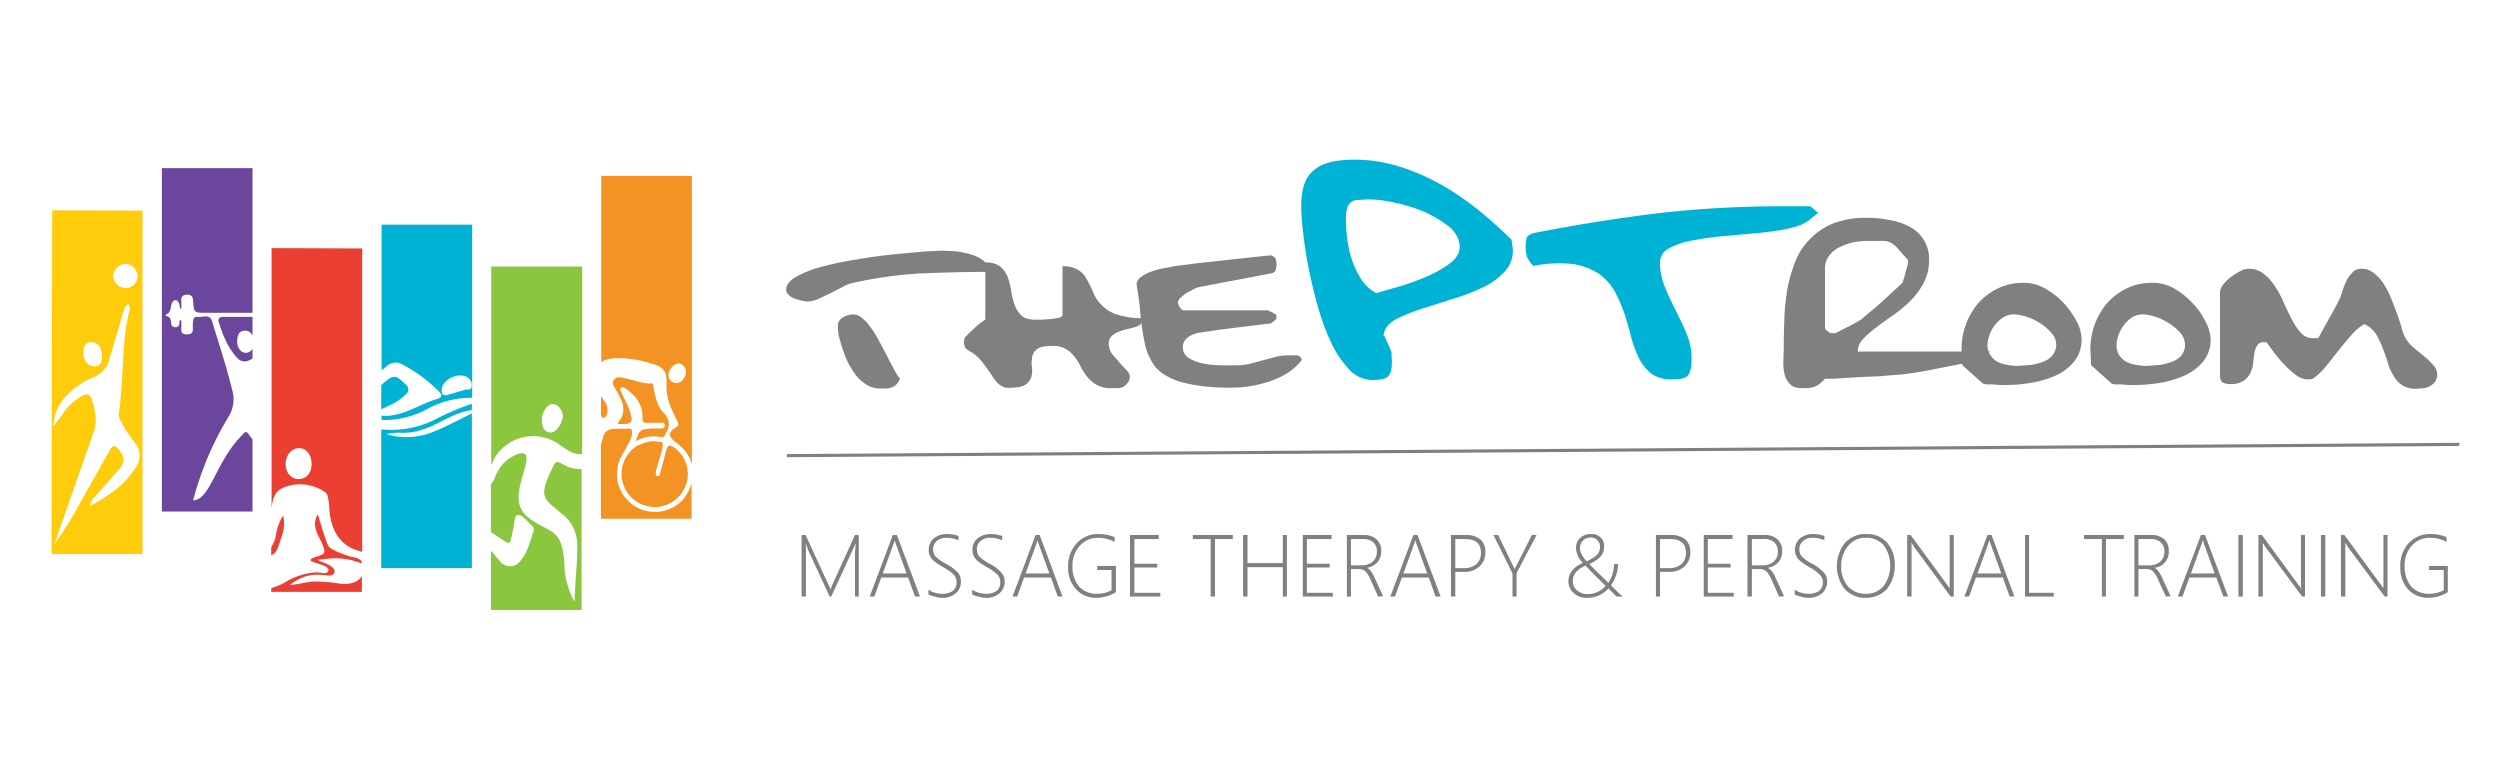 <svg id="icon_text" data-name="icon + text" xmlns="http://www.w3.org/2000/svg" viewBox="0 0 800 250"><title>Artboard 15</title><path d="M51.8,53.8V163.7h29V140.6l-1.5-2c-.6-.7-1-.2-1.5.3C69,147.5,67.4,160,61.8,160.1a101.3,101.3,0,0,1,11.3-26.7,10.5,10.5,0,0,0,1.2-8.6c-1.8-7.4-4.2-14.6-6.4-21.9-.7-2.6-3-1.3-4.6-1.5s-1.5,1.2-1.6,2.3v1.2c.1,1.3-.2,2.1-1.8,2.1s-2-.6-1.9-2a22.6,22.6,0,0,0,0-2.6c-.9.2-.5.8-.6,1.3a1.2,1.2,0,0,1-1.3,1,1.2,1.2,0,0,1-1.3-1.1c-.1-1-.1-2-1.3-2.4s-.2-.4-.3-.6c1.8-.7,1.2-2.7,2-3.9s1.7-.7,2.2.6a3.5,3.5,0,0,0,.6,1.8,28,28,0,0,0,0-2.9c0-1.4.6-1.9,1.9-1.9s1.8.6,1.9,1.9c.2,3.9.3,3.9,4.2,3.9H80.8V53.8Z" fill="#6a469c"/><path d="M78.4,101.4H71.5c-1.1,0-1.9.4-1.5,1.7,1.3,4,2.8,8,5.7,11.2,1.4,1.7,3.1,1.7,4.8.6l.3-.2v-3.1a2.5,2.5,0,0,1-2.2,1.3c-1.5,0-2.8-1.7-2.7-3.8s.6-3.2,2.6-3.3a2.4,2.4,0,0,1,2.3,1.7v-6.1Z" fill="#6a469c"/><path d="M40.3,92.2A3.8,3.8,0,0,0,44,88.3a4.1,4.1,0,0,0-3.9-3.9,4.3,4.3,0,0,0-3.9,3.8A4.2,4.2,0,0,0,40.3,92.2Z" fill="none"/><path d="M29.9,117.2c2.2.2,2.8-1.7,2.7-3.5s-.9-4.1-3.4-4.2-2.4,1.7-2.5,3.6S27.6,117.1,29.9,117.2Z" fill="none"/><path d="M39.6,136.5a6.4,6.4,0,0,1-1.4-5.5c.5-3,.5-6.1.8-9.1.5-7.2.5-14.5,2.2-21.6.2-.9.9-2-.3-3a5.9,5.9,0,0,0-1.6,3l-4.2,14.3a8.7,8.7,0,0,1-5.6,6.3,21.4,21.4,0,0,0-5.4,3.2c-4,3-6.9,6.9-7,12.4l3.5-4.8a17.8,17.8,0,0,1,5.8-5.1c1.3-.6,2.4-.7,2.9,1,1.1,3.4,2,6.9.7,10.6-3.7,10.4-7.3,20.9-11,31.3L17.5,174a115.1,115.1,0,0,0,8.2-13.2L35,144.3c1-1.9,1.9-1.8,3.2-.2s1.8,3.7.2,5.7l-7.9,9c-.7.8-1.6,1.3-1.6,3.1,6.5-3.7,12.5-7.2,16-13.8a3.8,3.8,0,0,0-.3-4.3C42.9,141.4,41.4,138.8,39.6,136.5Z" fill="none"/><path d="M16.7,67.3l-.2,110H45.6V67.4ZM40.1,84.4A4.1,4.1,0,0,1,44,88.3a3.8,3.8,0,0,1-3.7,3.9,4.2,4.2,0,0,1-4.1-4A4.3,4.3,0,0,1,40.1,84.4ZM29.2,109.5c2.5.1,3.3,2,3.4,4.2s-.5,3.7-2.7,3.5-3.1-2.1-3.2-4.1S27.1,109.4,29.2,109.5Zm14.7,39.3c-3.8,6.4-8.5,9.4-15,13.1,0-1.8.9-2.3,1.6-3.1l7.9-9c1.6-2,1.3-3.7-.2-5.7s-2.2-1.7-3.2.2l-9.3,16.5A115.1,115.1,0,0,1,17.5,174l1.5-4.5c3.7-10.4,7.3-20.9,11-31.3,1.3-3.7.4-7.2-.7-10.6-.5-1.7-1.6-1.6-2.9-1a17.8,17.8,0,0,0-5.8,5.1l-3.5,4.8c.1-5.5,3-9.4,7-12.4a21.4,21.4,0,0,1,5.4-3.2,8.7,8.7,0,0,0,5.6-6.3l4.2-14.3a5.9,5.9,0,0,1,1.6-3c1.2,1,.5,2.1.3,3-1.7,7.1-1.7,14.4-2.2,21.6-.3,3-.3,6.1-.8,9.1s.4,3.5,1.4,5.5a46.5,46.5,0,0,0,3.8,5.5A6.5,6.5,0,0,1,43.9,148.8Z" fill="#ffcc0c"/><path d="M129.9,126.1a1.8,1.8,0,0,0,.1-2.9c-3.3-3.1-3.7-3.6-7.3-.6l-.7.6V131l3.1-1.5A16.1,16.1,0,0,0,129.9,126.1Z" fill="#00b2d3"/><path d="M122,137.4v44.4h29V132.3c-4.4,2.1-8.6,4.5-13.2,6.2s-10.1,1.8-14.1.4a18.1,18.1,0,0,1,5.1-.4c4.3.1,8.2-1.5,11.9-3.4s6.3-3.2,9.8-3.8h.5v-2.1a84.6,84.6,0,0,0-11.5,4.9A31.3,31.3,0,0,1,122,137.4Z" fill="#00b2d3"/><path d="M122.1,71.9v46.6l2-1.6a4.1,4.1,0,0,1,4.6-.3,47.1,47.1,0,0,1,11.7,8.6c1.1,1.1,1.3,1.9-.6,2.5-4.8,1.4-9.1,4.4-14.2,5.2a13.6,13.6,0,0,1-3.5.1v1.4a29.1,29.1,0,0,0,14.6-3.5,29,29,0,0,1,14.4-3.6V71.9Zm28.8,51.9c-.1,1.1-1.2.8-2,.9l-5.4,1.6c-1.6.5-2.4-.1-2.1-1.9.4-3.3,5.8-5.5,8.4-3.5A2.8,2.8,0,0,1,150.9,123.8Z" fill="#00b2d3"/><path d="M157.2,85.3v63.6a19.1,19.1,0,0,1,1.6-3.2,14.4,14.4,0,0,1,20.1-3.5c3.3,2.3,4.8,3.3,7.4,3.1v-60Zm18.9,53.1c-2.4-.3-2.7-2.3-2.7-4.3s1.7-4.9,3.5-4.8,3,1.9,3.2,3.6S178.1,138.7,176.1,138.4Z" fill="#8bc63f"/><path d="M180.7,148.9c-3-1.7-2.7-1.6-4.3,1.6-4.4,9.3-1.9,9.2,3.6,14.1a12.2,12.2,0,0,1,4.7,9.4c.2,5.9-.8,12.5-.8,18.6a25.1,25.1,0,0,1-3.3-12c-.6-10.5-3.7-10.1-8.9-13.2s-6.9-6-5-13.1c.6-2.2,1.3-4.4,1.7-6.6s-.4-3.3-3-2.3a12.1,12.1,0,0,0-6.7,6.6c-.5,1-.7,2.1-1.6,2.8v15.5l3.1,2c3,2.1,3,2.1,3.7-1.6l.3-1.4c.6-1.6.1-4.5,1.6-4.5s3.2,2.3,4.7,3.7a1.3,1.3,0,0,1,.3,1.3c-1.2,3.4-1.9,7-4.4,9.8a3.9,3.9,0,0,1-5.2,1l-.5-.2-3.6-4.2v19h29V150.1A11,11,0,0,1,180.7,148.9Z" fill="#8bc63f"/><path d="M86.9,79.4v83.2c.4-3,.9-5.6,4.4-6.8a14.1,14.1,0,0,1,12.6,1.6c1.1.7,1.1,2.1,1.3,3.3s.2,2.9.4,4.3c1,5.7,3.7,9.9,9.7,11.4l.6.2V79.5Zm8.7,73.9c-2.4,0-4.2-2-4.2-4.8s1.9-5.1,4.3-5.1,4,2.2,4,5.1S98,153.3,95.6,153.3Z" fill="#ea3f32"/><path d="M109,186.8a49.1,49.1,0,0,0-8.6-.7c-2.3.1-5.4,1-7.7,1.1,3.5-2.6,6.3-3.6,10.6-3.2,1,.1,3.3.5,3.7-.7s-.9-2-1.7-2.5a23.6,23.6,0,0,0-2.8-1.2c-.1,0-.7-.3-.7-.5l3.9-.4a24.2,24.2,0,0,1,6.6.5l2,.6,1.5.5a1.4,1.4,0,0,0-.6-1.2,4.9,4.9,0,0,0-2.1-.8c-1.6-.2-7.1-2.3-7.9-3.4s-2.7-7.8-3.3-9.6l-.3-.7a7.2,7.2,0,0,0-.8,3.5,9.5,9.5,0,0,0,.9,3c.5,1.2,1.2,2.2,1.6,3.4s.9,2.3-.1,2.9-4,1.1-3.8,1.9,6,1.5,5.7,3.2-2.9.4-4.4.7a21.1,21.1,0,0,0-8.9,2.8,20.1,20.1,0,0,1-5,2.2v1.2h29v-5.2C114.8,186.4,111.7,187.1,109,186.8Zm-2-8.1h0Zm-.9,0h0Z" fill="#ea3f32"/><path d="M89.1,174.7c1.1-3.1,2.4-6.1,1.5-9.7a15.6,15.6,0,0,0-2.3,6.3,9.6,9.6,0,0,1-1.5,3.7v2.7C88,177.2,88.6,176.2,89.1,174.7Z" fill="#ea3f32"/><path d="M215.4,143c-1.1-.7-1.8-.5-2.2,1.1s-1.1,4.2-1.7,6.4-.4,1.9-1.4,1.7,1.2-5.7,1.8-8.5c.2-1.2.3-1.9,0-2.2l-2.4-.3a10.4,10.4,0,0,0-4.9,1.2h-.3a10.6,10.6,0,1,0,15.8,9.3A10.4,10.4,0,0,0,215.4,143Z" fill="#f29323"/><path d="M211.9,139.9c.5,0,.8-.3,1-.9v-.2l.4-.6a5.1,5.1,0,0,0,.7-2.8,3.3,3.3,0,0,0-.6-1.9,7.2,7.2,0,0,0-1.1-1.5c-2.1-2.1-2.6-5.2-3.2-8-.1-.7,0-1.5-1-1.3s-4.1-.6-6.1-1.2l-.9-.2h0l-1.7-.4-1.2-.2a2,2,0,0,0-1.7.8c-.8,1-.2,2,.4,2.9s1.4,2.5,2,3.8,1,4.1-.4,6-.5,1.4.7,1.5,3.2-.1,2.9-1.9l-.3-1.3a10.9,10.9,0,0,0-.5-1.7c-.7-1.7-1.6-3.3-2.3-4.9s-.8-1.3-.2-1.8,1,0,1.5.4h.2l1.9,1.6a10.1,10.1,0,0,1,3.2,7.7c0,1.2.3,1.6,1.6,1.5h5a.7.7,0,0,1,.5.9c0,.9-.7.9-1.3.9h-2.8l-1.9.2c-1.9.2-2.2.8-3.3,3.9a12.6,12.6,0,0,1,6.1-1.6Z" fill="#f29323"/><path d="M192.4,56.3v59.5l.8-.4a11.1,11.1,0,0,1,4.4-.8,35.2,35.2,0,0,1,10.7,1.7c3.9,1,5.1,2.4,5,6.4a17.3,17.3,0,0,0,.5,5.1,24.1,24.1,0,0,0,1.6,4.2l1.5,3.1h0c.2.5.4,1.1-.4,1.5l-.4.3a5,5,0,0,0-1.5,1.3c-.6,1,0,2.1,1.6,3.3l.9.7,1.4,1.3h0l.6.6.3.4.3.4.5.9h.1l.4.9h.1l.3,1.1c.1,0,.1.1.1.2a6.4,6.4,0,0,1,.2.7V56.3Zm26.7,64.3c-.8,1.7-2.4,2.4-3.8,1.7s-1.8-2.4-.9-4,2.6-2.5,3.8-1.7A3,3,0,0,1,219.1,120.6Z" fill="#f29323"/><path d="M192.9,133.7h.3c.6,0,.7-.6,1-1s.4-2.9-.6-4.1l-1.3-1.8v6.1a2.1,2.1,0,0,0,.4.6Z" fill="#f29323"/><path d="M219.5,158.6a10.4,10.4,0,0,1-3.9,3.6,12.1,12.1,0,0,1-5.3,1.6h-.9a12,12,0,0,1-4.2-.8,11.5,11.5,0,0,1-4.7-3.3l-.2-.2-.3-.4-.5-.6-.2-.3-.3-.6-.2-.4-.4-.7c0-.1,0-.2-.1-.2a11.6,11.6,0,0,1-.7-6.4,4.1,4.1,0,0,1,.3-1.6,12.7,12.7,0,0,1,1.8-3.7c.8-1.8,2.3-3.8,2.5-5.6s-.2-1.9-1.6-1.8h-3.8c-2.1,0-3.5.9-3.9,3.1l-.6,1.9v23.8h29V154.5a12.2,12.2,0,0,1-1.6,3.7C219.7,158.3,219.6,158.4,219.5,158.6Z" fill="#f29323"/><path d="M254.9,88.5a35.1,35.1,0,0,1,8.3-3.2A103,103,0,0,1,274.3,83c4-.7,7.8-1.2,11.5-1.6l9.8-.9,5.6-.3,4.4.2a27.7,27.7,0,0,1,5,1,11.9,11.9,0,0,1,4.2,2.1,4.4,4.4,0,0,1,1.7,3.5c-7.4,0-14.7.2-21.9.5a132.4,132.4,0,0,0-21.5,3,11.6,11.6,0,0,0-3.6,1.4l-3.9,2-3.8,1.8a9.7,9.7,0,0,1-3.4.8l-2-.3-2.3-.7a5.7,5.7,0,0,1-1.8-1.2,2.2,2.2,0,0,1-.7-1.7C251.6,91.1,252.7,89.7,254.9,88.5Zm14.8,13.1a7,7,0,0,1,3.3-1,4.4,4.4,0,0,1,2.9,1.2,14.2,14.2,0,0,1,2.8,3.1,27.5,27.5,0,0,1,2.6,4.2l2.4,4.5c.8,1.6,1.5,3,2.3,4.4a17.8,17.8,0,0,0,2,3.2,6.9,6.9,0,0,1-1.2,1.9,6,6,0,0,1-1.5.9,5.8,5.8,0,0,1-1.9.3h-2.1a7.5,7.5,0,0,1-4-1.2,12.8,12.8,0,0,1-3.3-2.9,28.5,28.5,0,0,1-2.6-4.1,42.2,42.2,0,0,1-1.8-4.5q-.7-2.2-1.2-4.2a21.1,21.1,0,0,1-.3-3.2A3.1,3.1,0,0,1,269.7,101.6Z" fill="gray"/><path d="M308.6,108.6c0-.3,0-.5.1-.5l1.2-1.3,1.9-1.8,2-1.7,1.5-1.1V84a7.4,7.4,0,0,1,4.8,1.3,9.2,9.2,0,0,1,2.4,3.4,31.5,31.5,0,0,1,1.1,4.4,21.2,21.2,0,0,0,1.1,4.5,8.7,8.7,0,0,0,2.2,3.4c1,.9,2.5,1.3,4.6,1.3h1.8l2.9-.2,2.7-.4c.8-.3,1.1-.6,1.1-.9V85.2a8.8,8.8,0,0,1,5.2,1.3,7.4,7.4,0,0,1,2.7,3.1,35.4,35.4,0,0,1,1.9,3.9,11.5,11.5,0,0,0,2.6,4,11.8,11.8,0,0,0,4.9,3.1,25.5,25.5,0,0,0,8.8,1.2,2,2,0,0,1-.9,1.8,5.2,5.2,0,0,1-2.1,1.1l-2.7.7a12.2,12.2,0,0,0-2.7.9,6,6,0,0,0-2.1,1.4,3.4,3.4,0,0,0-.8,2.5,5.8,5.8,0,0,0,1.1,3.1l2.5,2.9,2.4,2.6a2.7,2.7,0,0,1,.7,2.4,4,4,0,0,1-1,1.7,3.1,3.1,0,0,1-1.3,1,4.1,4.1,0,0,1-1.6.3h-1.7a9.7,9.7,0,0,1-4.9-1,10.5,10.5,0,0,1-3-2.5,22,22,0,0,1-2.1-3.2,18.1,18.1,0,0,0-2-3.3,9.7,9.7,0,0,0-2.8-2.5,8,8,0,0,0-4.4-1c-2.3,0-3.9.3-4.8,1a4,4,0,0,0-1.6,2.5,11.3,11.3,0,0,0-.1,3.2,7.2,7.2,0,0,1-.2,3.3,4.4,4.4,0,0,1-1.9,2.4c-1,.7-2.8,1-5.4,1h-.8a5.8,5.8,0,0,1-3-1.9,27.7,27.7,0,0,1-2.2-3.1c-.8-1.1-1.6-2.3-2.6-3.5a12.2,12.2,0,0,0-3.8-3.2c-.9-.6-1.4-1-1.5-1.3a4.2,4.2,0,0,1-.3-1.8A2.8,2.8,0,0,1,308.6,108.6Z" fill="gray"/><path d="M364.8,88.9a12.8,12.8,0,0,1,2.6-1.6,30.4,30.4,0,0,1,3.6-1.2l3.8-.7a22.1,22.1,0,0,1,3.3-.5l2.2-.3,3-.4,4.7-.5,5.5-.6,5.5-.6,4.6-.5,3.1-.3q1.4.5,1.5,1.2a4.7,4.7,0,0,1,.3,1.7,4.8,4.8,0,0,1-.3,1.8c-.1.5-.6.9-1.5,1.1L404,88l-4.1.8-4.8.9-4.8.9-4,.8-2.7.5a6.8,6.8,0,0,0-1.7.7l-2.1,1.1a14.1,14.1,0,0,0-1.8,1.4,2.7,2.7,0,0,0-1,1.3c-.1.2,0,.5,0,.8l.4.9.6.8c.3.2.5.4.7.4h27l1,.5a3.1,3.1,0,0,1,1,.5l.7.4a3.5,3.5,0,0,0,.1.6c0,.1-.1.2-.1.4v.4l-.8.7-.9.7-2.7.3-4.1.5-4.8.6-4.8.6-4,.6-2.7.4a7.8,7.8,0,0,0-3.5,1.5,3.8,3.8,0,0,0-1.6,2.9,4.2,4.2,0,0,0,2.1,3.8,15,15,0,0,0,4.8,1.7,34.3,34.3,0,0,0,5.6.5h4.6a20.4,20.4,0,0,0,4.4-.5l4.1-1.1,4.1-1.1a19.5,19.5,0,0,1,4.3-.5h2.4a1.9,1.9,0,0,1,1.7,1.5,19.3,19.3,0,0,1-5.3,4.6,28.7,28.7,0,0,1-6.5,2.7,41.7,41.7,0,0,1-7.2,1.4,61.2,61.2,0,0,1-7.4.1,57,57,0,0,1-10.9-1.4,21.7,21.7,0,0,1-7-2.9,11.5,11.5,0,0,1-4-4.5,17.5,17.5,0,0,1-2.1-6.1,71.7,71.7,0,0,1-1.2-7.8,96.6,96.6,0,0,0-1.2-9.6v-.3a1.1,1.1,0,0,1-.1-.5A3.1,3.1,0,0,1,364.8,88.9Z" fill="gray"/><path d="M420.4,54.5c2.6-2.3,6.9-3.4,12.8-3.4a47.4,47.4,0,0,1,14.6,2.2,69.6,69.6,0,0,1,13.4,5.8,90.7,90.7,0,0,1,12,8.2c3.8,3.1,7.2,6.2,10.5,9.4,0,.3.1.8.2,1.6a6.4,6.4,0,0,1,.2,1.6,9.5,9.5,0,0,1-2.9,7.3,22.5,22.5,0,0,1-7.2,5,68.1,68.1,0,0,1-9.6,3.6l-9.7,3.1a56,56,0,0,0-7.9,3.2c-2.2,1.2-3.5,2.7-3.9,4.4s0,.5.2,1.2l.9,2,.9,2c.2.7.4,1,.4,1.2v1.4a4.1,4.1,0,0,1,.1,1.1v.8c0,2.1-.5,3.5-1.3,4.3s-2.5,1.1-4.8,1.1a10.3,10.3,0,0,1-7.5-3.3,33,33,0,0,1-5.9-8.8,76.9,76.9,0,0,1-4.3-11.8c-1.2-4.3-2.2-8.6-3-12.7s-1.3-7.9-1.7-11.4-.5-6.1-.5-7.9C416.4,60.4,417.7,56.7,420.4,54.5Zm10.7,21.8a39.3,39.3,0,0,0,1.5,6.8,30.5,30.5,0,0,0,3,6.3,13.4,13.4,0,0,0,4.8,4.4l6.9-2a77,77,0,0,0,8.8-3.1,39.8,39.8,0,0,0,7.7-4.3c2.2-1.6,3.3-3.4,3.3-5.5s-1.1-4.4-3.3-6.3a38.5,38.5,0,0,0-8-4.8,52,52,0,0,0-9.7-3,40.1,40.1,0,0,0-8.2-1l-3.7.2a3.4,3.4,0,0,0-2.1.9,3.6,3.6,0,0,0-1.1,2,13.9,13.9,0,0,0-.3,3.2A48,48,0,0,0,431.1,76.3Z" fill="#00b2d3"/><path d="M488.6,82.1a14.9,14.9,0,0,1-.4-3.3,10.1,10.1,0,0,1,.3-2.5c.1-.7.9-1.3,2.2-1.7q19.8-3.9,39.3-6.3A347.4,347.4,0,0,1,569.8,66h9.5l2.5,2.1-2.5,2c-1.4,1.3-3.5,2.2-6.4,2.9s-6.1,1.1-9.7,1.5l-11,1a93.8,93.8,0,0,0-10.4,1.4,26,26,0,0,0-7.6,2.5,5.1,5.1,0,0,0-3,4.6,19.9,19.9,0,0,0,1.6,7.9c1,2.5,2.2,5,3.4,7.4s2.5,5,3.5,7.5a19.6,19.6,0,0,1,1.6,7.9c0,2.4-.3,4.1-1,5.2s-2.4,1.5-5.2,1.5a10.8,10.8,0,0,1-6.6-1.8,14.9,14.9,0,0,1-4-4.9,37.4,37.4,0,0,1-2.5-6.7c-.6-2.4-1.3-4.9-2.1-7.4a57.8,57.8,0,0,0-3.1-7.2,18.1,18.1,0,0,0-5-5.7,21.4,21.4,0,0,0-8.4-3.2,40.7,40.7,0,0,0-12.7.6A9.6,9.6,0,0,1,488.6,82.1Z" fill="#00b2d3"/><path d="M571,101.7a73,73,0,0,1,1-9.4,47.5,47.5,0,0,1,2.5-8.6,20.9,20.9,0,0,1,4.7-7.2,21.5,21.5,0,0,1,7.4-5,29.3,29.3,0,0,1,10.9-1.8,33.5,33.5,0,0,1,7.1.7,20.9,20.9,0,0,1,6.4,2.1,11.9,11.9,0,0,1,4.5,4.1,11.4,11.4,0,0,1,1.8,6.6,15.7,15.7,0,0,1-1.7,7.3,24.8,24.8,0,0,1-4.2,5.7,40.6,40.6,0,0,1-5.5,4.6c-2,1.4-3.9,2.7-5.5,4a26.3,26.3,0,0,0-4.2,3.7,5.4,5.4,0,0,0-1.7,4h42.4l-5,2.9-1.6.5-3.5.7-4.6.9-5,1-4.7.8-3.6.5-2.9.2-4.4.4-5.1.2-5.2.3-4.4.3H584a12,12,0,0,1-1.7,1.6,7.5,7.5,0,0,1-1.7,1l-1.8.4h-2.1c-1.8,0-3.2-.4-4-1.4a6.5,6.5,0,0,1-1.7-3.3,15.8,15.8,0,0,1-.3-4.4c0-1.5.1-3,.1-4.2C570.8,108,570.9,104.9,571,101.7Zm22.8-24.3a17.3,17.3,0,0,0-4.7,1.5,9,9,0,0,0-3.6,2.7A6.7,6.7,0,0,0,584,86v19.1c0,.1.3.4.7.8l1,.7h1.7l1.9-1,2.6-1.3,2.4-1.3,1.3-.8,2.7-2.3c1.3-1,2.6-2.2,4.1-3.5l3.9-3.6,2.6-2.4a3.6,3.6,0,0,1,.3-1.1c.2-.6.3-1.2.5-1.8a8.4,8.4,0,0,1,.5-1.7,5,5,0,0,1,.3-1.2v-.4a1.1,1.1,0,0,0,.1-.5.4.4,0,0,0-.1-.3v-.3c-1.4-1.5-2.5-2.7-3.2-3.6a10.9,10.9,0,0,0-2.2-1.8,5.1,5.1,0,0,0-2.5-.6h-4.1A27.1,27.1,0,0,0,593.8,77.4Z" fill="gray"/><path d="M629,104.1a22.8,22.8,0,0,1,3.8-6.8,20.5,20.5,0,0,1,6.3-4.9,18.6,18.6,0,0,1,8.7-1.9,13.7,13.7,0,0,1,6.6,1.8,24,24,0,0,1,5.9,4.6,26.5,26.5,0,0,1,4.2,5.9,12.4,12.4,0,0,1,1.6,5.7,11.2,11.2,0,0,1-2.3,7.1,16.2,16.2,0,0,1-5.8,4.5,32.5,32.5,0,0,1-8,2.4,49.6,49.6,0,0,1-8.5.7h-1.7l-2.3-.2h-1.9l-1-.2-6.6-5.9a1.5,1.5,0,0,1-.1-.6,8.6,8.6,0,0,0-.1-1.5V113a8.6,8.6,0,0,1-.1-1.5A21.8,21.8,0,0,1,629,104.1Zm7.9,9.5a6.3,6.3,0,0,0,2.2,2.1,9.6,9.6,0,0,0,3,1,19.7,19.7,0,0,0,3.5.4l4-.3a17.6,17.6,0,0,0,4.1-1,6.9,6.9,0,0,0,3-2,5.5,5.5,0,0,0,1.3-3.6,5.6,5.6,0,0,0-1.5-3.6,16.6,16.6,0,0,0-3.4-3,18.8,18.8,0,0,0-4.5-2.2,14.6,14.6,0,0,0-4.2-.8,6.5,6.5,0,0,0-3.4,1,10.7,10.7,0,0,0-2.7,2.5,12.3,12.3,0,0,0-1.7,3.2,9.5,9.5,0,0,0-.6,3.2A5.2,5.2,0,0,0,636.9,113.6Z" fill="gray"/><path d="M670.2,104.1a25.2,25.2,0,0,1,3.8-6.8,20.5,20.5,0,0,1,6.3-4.9,18.6,18.6,0,0,1,8.7-1.9,13.8,13.8,0,0,1,6.7,1.8,23.5,23.5,0,0,1,5.8,4.6,21.3,21.3,0,0,1,4.2,5.9,12.6,12.6,0,0,1,1.7,5.7,11.2,11.2,0,0,1-2.3,7.1,16.6,16.6,0,0,1-5.9,4.5,31.7,31.7,0,0,1-7.9,2.4,50.4,50.4,0,0,1-8.5.7H681l-2.2-.2h-2l-1-.2-6.6-5.9a2.8,2.8,0,0,0-.1-.6v-1.5a10.3,10.3,0,0,1-.1-1.7c0-.6-.1-1.1-.1-1.5A24.5,24.5,0,0,1,670.2,104.1Zm7.9,9.5a6.3,6.3,0,0,0,2.2,2.1,9.6,9.6,0,0,0,3,1,20.9,20.9,0,0,0,3.5.4l4.1-.3a16.7,16.7,0,0,0,4-1,7.2,7.2,0,0,0,3.1-2,5.4,5.4,0,0,0,1.2-3.6,6.1,6.1,0,0,0-1.4-3.6,17.2,17.2,0,0,0-3.5-3,18.8,18.8,0,0,0-4.5-2.2,14,14,0,0,0-4.2-.8,6.7,6.7,0,0,0-3.4,1,10.3,10.3,0,0,0-2.6,2.5,12.3,12.3,0,0,0-1.7,3.2,9.5,9.5,0,0,0-.6,3.2A5.9,5.9,0,0,0,678.1,113.6Z" fill="gray"/><path d="M752.4,107.3c-1.4,1.5-2.7,3.2-4.1,4.9s-2.6,3.4-4,5a19.7,19.7,0,0,1-4.2,4l-.8.2h-.8a6.2,6.2,0,0,1-3.8-1.4,29.9,29.9,0,0,1-3.8-3.4q-1.8-1.9-3.3-3.9c-1-1.4-1.8-2.4-2.3-3.2h-.9a2.2,2.2,0,0,0-2.1,1.1,6.7,6.7,0,0,0-.9,2.4c-.1,1-.3,2.1-.4,3.2a8.5,8.5,0,0,1-.9,3.2,6.5,6.5,0,0,1-2.2,2.5,7.4,7.4,0,0,1-4.3,1,4.6,4.6,0,0,1-2.3-.5c-.6-.3-.9-1.1-.9-2.5V93.4a4.8,4.8,0,0,1,1-2.3,13.6,13.6,0,0,1,2.4-2.4,22,22,0,0,1,3-1.9,6.3,6.3,0,0,1,2.7-.8,7.6,7.6,0,0,1,5,1.7,15.9,15.9,0,0,1,3.6,4.1,29.6,29.6,0,0,1,2.8,5.3c.9,1.9,1.7,3.7,2.6,5.3a18.4,18.4,0,0,0,2.8,4.1,5,5,0,0,0,3.8,1.7h1.7c.3-.4.7-1.2,1.3-2.3s1.3-2.3,2-3.6,1.4-2.4,2-3.6l1.2-2.3a12.3,12.3,0,0,0,1.1-2.7,24.8,24.8,0,0,1,1.3-3.5,10,10,0,0,1,2-2.9,3.6,3.6,0,0,1,2.9-1.3,5.9,5.9,0,0,1,3.9,1.3,13.1,13.1,0,0,1,3.2,3.4,28.4,28.4,0,0,1,2.4,4.6c.7,1.7,1.3,3.4,1.9,5s1.1,3.1,1.5,4.5a12.7,12.7,0,0,0,1.3,3.4,11.1,11.1,0,0,0,2.5,3l3.4,2.8a19.4,19.4,0,0,1,2.9,2.8,4.4,4.4,0,0,1,1.3,3,3.8,3.8,0,0,1-.6,2.2,4,4,0,0,1-1.5,1.4,4.9,4.9,0,0,1-2.1.8l-2.4.2a8.2,8.2,0,0,1-4.7-1.2,8.7,8.7,0,0,1-2.8-3.2,15,15,0,0,1-1.8-4.3c-.5-1.6-1.1-3.2-1.7-4.7a28.6,28.6,0,0,0-2.1-4.3,9.7,9.7,0,0,0-3.6-3A16,16,0,0,0,752.4,107.3Z" fill="gray"/><line x1="251.8" y1="145.8" x2="787" y2="142.2" fill="gray" stroke="gray" stroke-miterlimit="10"/><path d="M273.6,190.9v-14c0-.3.1-1.3.2-2.9h-.1l-.7,1.7-7,15.2h-.5l-7-15.1-.6-1.8h-.1a21.7,21.7,0,0,1,.1,2.6v14.3h-1.4V171.2h1.3l7.3,15.9.2.4c.1.1.1.3.2.4l.3.8h.1v-.4c0-.1.2-.5.5-1.3l7.2-15.8h1.2v19.7Z" fill="gray"/><path d="M292.8,190.9l-2.2-6.1H282l-2.2,6.1h-1.5l7.4-19.7H287l7.4,19.7Zm-6-16.5-.3-.8a1.9,1.9,0,0,0-.2-.7h0a13.1,13.1,0,0,1-.5,1.5l-3.3,9.1h7.6Z" fill="gray"/><path d="M297.1,190.2v-1.5a7.7,7.7,0,0,0,4.3,1.3,5.8,5.8,0,0,0,3.5-.9,3.4,3.4,0,0,0,1.2-2.7,3.6,3.6,0,0,0-.8-2.4,15.9,15.9,0,0,0-3.5-2.5c-2-1.2-3.3-2.1-3.8-2.9a4.3,4.3,0,0,1-.8-2.7,4.6,4.6,0,0,1,1.6-3.6,6.5,6.5,0,0,1,4.3-1.4,11.3,11.3,0,0,1,3.6.6v1.4a9.5,9.5,0,0,0-3.7-.8,4.6,4.6,0,0,0-3.2,1,3.4,3.4,0,0,0-1.2,2.6,3.6,3.6,0,0,0,.8,2.4,14.1,14.1,0,0,0,3.5,2.4,16.5,16.5,0,0,1,3.7,2.8,4.7,4.7,0,0,1,.9,2.8,4.9,4.9,0,0,1-1.6,3.7,6.3,6.3,0,0,1-4.5,1.5,7.4,7.4,0,0,1-2.3-.4A5.7,5.7,0,0,1,297.1,190.2Z" fill="gray"/><path d="M311.1,190.2v-1.5a7.7,7.7,0,0,0,4.3,1.3,5.8,5.8,0,0,0,3.5-.9,3.4,3.4,0,0,0,1.2-2.7,3.6,3.6,0,0,0-.8-2.4,15.9,15.9,0,0,0-3.5-2.5c-2-1.2-3.3-2.1-3.8-2.9a4.3,4.3,0,0,1-.8-2.7,4.6,4.6,0,0,1,1.6-3.6,6.5,6.5,0,0,1,4.3-1.4,11.3,11.3,0,0,1,3.6.6v1.4a9.5,9.5,0,0,0-3.7-.8,4.6,4.6,0,0,0-3.2,1,3.4,3.4,0,0,0-1.2,2.6,3.6,3.6,0,0,0,.8,2.4,14.1,14.1,0,0,0,3.5,2.4,13.5,13.5,0,0,1,3.6,2.8,4.2,4.2,0,0,1,1,2.8,4.9,4.9,0,0,1-1.6,3.7,6.3,6.3,0,0,1-4.5,1.5,7.4,7.4,0,0,1-2.3-.4A5.7,5.7,0,0,1,311.1,190.2Z" fill="gray"/><path d="M338.5,190.9l-2.2-6.1h-8.6l-2.2,6.1H324l7.4-19.7h1.3l7.3,19.7Zm-6-16.5-.3-.8a1.9,1.9,0,0,0-.2-.7h0a13.1,13.1,0,0,1-.5,1.5l-3.3,9.1h7.6Z" fill="gray"/><path d="M357.1,189.5a12.3,12.3,0,0,1-6.3,1.8,8.4,8.4,0,0,1-6.5-2.8,10,10,0,0,1-2.5-7.2,10.7,10.7,0,0,1,2.7-7.4,9.1,9.1,0,0,1,7.1-3,12.5,12.5,0,0,1,5.1,1v1.5a11.5,11.5,0,0,0-5.3-1.3,7.6,7.6,0,0,0-5.9,2.6,9.1,9.1,0,0,0-2.3,6.4,9.7,9.7,0,0,0,2.1,6.6A7.5,7.5,0,0,0,351,190a9.9,9.9,0,0,0,4.7-1.1v-6.5h-4.6v-1.3h6Z" fill="gray"/><path d="M361.6,190.9V171.2h9.2v1.3H363v7.9h7.3v1.2H363v8.1h8.3v1.2Z" fill="gray"/><path d="M388.8,172.5v18.4h-1.4V172.5h-5.7v-1.3h12.8v1.3Z" fill="gray"/><path d="M410.5,190.9v-9.4H399.2v9.4h-1.4V171.2h1.4v9h11.3v-9h1.3v19.7Z" fill="gray"/><path d="M416.9,190.9V171.2h9.2v1.3h-7.9v7.9h7.3v1.2h-7.3v8.1h8.3v1.2Z" fill="gray"/><path d="M441,190.9l-2.6-5.8a8.3,8.3,0,0,0-1.6-2.4,3.2,3.2,0,0,0-2-.6h-2.5v8.8H431V171.2h5.4a5.8,5.8,0,0,1,4.1,1.4,4.8,4.8,0,0,1,1.5,3.7,5.4,5.4,0,0,1-1.2,3.6,5.6,5.6,0,0,1-3.4,1.8h0c.8.3,1.5,1.2,2.3,2.8l2.9,6.3Zm-8.7-18.4v8.4h3.4a5.2,5.2,0,0,0,3.6-1.2,4.1,4.1,0,0,0,1.3-3.2,3.8,3.8,0,0,0-1.2-3,4.9,4.9,0,0,0-3.4-1Z" fill="gray"/><path d="M459.4,190.9l-2.2-6.1h-8.6l-2.2,6.1h-1.5l7.4-19.7h1.3l7.4,19.7Zm-6-16.5-.3-.8a1.9,1.9,0,0,0-.2-.7h0a13.1,13.1,0,0,1-.5,1.5l-3.3,9.1h7.6Z" fill="gray"/><path d="M465.7,183v7.9h-1.4V171.2H469a7.1,7.1,0,0,1,4.7,1.4,5,5,0,0,1,1.6,4.1,5.8,5.8,0,0,1-1.8,4.5,6.8,6.8,0,0,1-5,1.8Zm0-10.5v9.3h2.8a6,6,0,0,0,4-1.3,4.9,4.9,0,0,0,1.4-3.6c0-3-1.7-4.4-5.1-4.4Z" fill="gray"/><path d="M485.3,183.4v7.5H484v-7.4l-6.1-12.3h1.5l4.6,9.5a11.3,11.3,0,0,1,.7,1.5h0a9.3,9.3,0,0,1,.7-1.5l4.8-9.5h1.5Z" fill="gray"/><path d="M517.3,190.9l-2.6-2.6a8.8,8.8,0,0,1-6.6,3,6.1,6.1,0,0,1-4.5-1.5,5,5,0,0,1-1.7-3.8c0-2.6,1.6-4.5,4.6-5.9a7.2,7.2,0,0,1-2.2-4.7,4.4,4.4,0,0,1,1.3-3.2,4.8,4.8,0,0,1,3.5-1.3,3.9,3.9,0,0,1,3.1,1.1,3.6,3.6,0,0,1,1.1,2.8,4.7,4.7,0,0,1-1.1,3.3,11.8,11.8,0,0,1-3.6,2.4c1.4,1.5,3.4,3.4,6.1,6a11.8,11.8,0,0,0,1.8-6h1.3a12.3,12.3,0,0,1-2.3,6.8c1.6,1.6,2.8,2.8,3.8,3.6Zm-3.5-3.4c-3-3-5.2-5.1-6.4-6.5-2.8,1.2-4.1,2.8-4.1,4.9a3.8,3.8,0,0,0,1.3,3,5.2,5.2,0,0,0,3.6,1.2A7.6,7.6,0,0,0,513.8,187.5Zm-6.1-7.9a11.1,11.1,0,0,0,3.4-2.1,3.7,3.7,0,0,0,.9-2.5,2.9,2.9,0,0,0-.9-2.2,2.9,2.9,0,0,0-2.1-.8,3.6,3.6,0,0,0-2.5,1,3.7,3.7,0,0,0-.9,2.5C505.6,176.6,506.3,178,507.7,179.6Z" fill="gray"/><path d="M531.2,183v7.9h-1.3V171.2h4.7a7.3,7.3,0,0,1,4.7,1.4,5.3,5.3,0,0,1,1.6,4.1,5.8,5.8,0,0,1-1.8,4.5A6.9,6.9,0,0,1,534,183Zm0-10.5v9.3H534a6.1,6.1,0,0,0,4.1-1.3,4.9,4.9,0,0,0,1.4-3.6c0-3-1.7-4.4-5.1-4.4Z" fill="gray"/><path d="M545.2,190.9V171.2h9.2v1.3h-7.9v7.9h7.3v1.2h-7.3v8.1h8.3v1.2Z" fill="gray"/><path d="M569.3,190.9l-2.6-5.8a8.3,8.3,0,0,0-1.6-2.4,3.2,3.2,0,0,0-2-.6h-2.5v8.8h-1.4V171.2h5.5a5.8,5.8,0,0,1,4.1,1.4,4.8,4.8,0,0,1,1.5,3.7,5.4,5.4,0,0,1-1.2,3.6,5.6,5.6,0,0,1-3.4,1.8h0a5.7,5.7,0,0,1,2.3,2.8l2.9,6.3Zm-8.7-18.4v8.4H564a5.2,5.2,0,0,0,3.6-1.2,4.1,4.1,0,0,0,1.3-3.2,3.8,3.8,0,0,0-1.2-3,4.9,4.9,0,0,0-3.4-1Z" fill="gray"/><path d="M574.3,190.2v-1.5a7.7,7.7,0,0,0,4.3,1.3,5.8,5.8,0,0,0,3.5-.9,3.4,3.4,0,0,0,1.2-2.7,3.2,3.2,0,0,0-.9-2.4,12.7,12.7,0,0,0-3.4-2.5c-2-1.2-3.3-2.1-3.8-2.9a4.3,4.3,0,0,1-.8-2.7,4.6,4.6,0,0,1,1.6-3.6,6.5,6.5,0,0,1,4.3-1.4,10.3,10.3,0,0,1,3.5.6v1.4a8.7,8.7,0,0,0-3.7-.8,4.3,4.3,0,0,0-3.1,1,3.4,3.4,0,0,0-1.2,2.6,3.6,3.6,0,0,0,.8,2.4,14.1,14.1,0,0,0,3.5,2.4,13.5,13.5,0,0,1,3.6,2.8,4.2,4.2,0,0,1,1,2.8,4.9,4.9,0,0,1-1.6,3.7,6.4,6.4,0,0,1-4.5,1.5,7.4,7.4,0,0,1-2.3-.4A5.7,5.7,0,0,1,574.3,190.2Z" fill="gray"/><path d="M597,191.3a8.8,8.8,0,0,1-6.7-2.8,12,12,0,0,1,.1-14.8,8.8,8.8,0,0,1,7-2.8,8.2,8.2,0,0,1,6.4,2.7,10,10,0,0,1,2.5,7.2,11.7,11.7,0,0,1-2.5,7.7A9,9,0,0,1,597,191.3Zm.1-19.2a6.9,6.9,0,0,0-5.6,2.5,9.4,9.4,0,0,0-2.3,6.5,9.6,9.6,0,0,0,2.1,6.5A7.3,7.3,0,0,0,597,190a7.2,7.2,0,0,0,5.7-2.4,11.1,11.1,0,0,0,.1-13.1A7.2,7.2,0,0,0,597.1,172.1Z" fill="gray"/><path d="M624.2,190.9,612.5,175l-.6-1-.2-.3h-.1a2.8,2.8,0,0,1,.1.9v16.3h-1.4V171.2h1.1L623,187c.3.3.5.8.9,1.3h0V171.2h1.3v19.7Z" fill="gray"/><path d="M643.1,190.9l-2.2-6.1h-8.6l-2.2,6.1h-1.5l7.4-19.7h1.3l7.3,19.7Zm-6-16.5-.3-.8a1.9,1.9,0,0,0-.2-.7h0l-.5,1.5-3.3,9.1h7.6Z" fill="gray"/><path d="M648,190.9V171.2h1.3v18.5h7.9v1.2Z" fill="gray"/><path d="M673.9,172.5v18.4h-1.3V172.5h-5.7v-1.3h12.7v1.3Z" fill="gray"/><path d="M693.1,190.9l-2.7-5.8a6.7,6.7,0,0,0-1.6-2.4,3.2,3.2,0,0,0-2-.6h-2.5v8.8H683V171.2h5.5a6,6,0,0,1,4.1,1.4,4.8,4.8,0,0,1,1.4,3.7,5.1,5.1,0,0,1-4.6,5.4h0c.8.3,1.5,1.2,2.3,2.8l2.9,6.3Zm-8.8-18.4v8.4h3.4a5.2,5.2,0,0,0,3.6-1.2,4.1,4.1,0,0,0,1.3-3.2,3.8,3.8,0,0,0-1.2-3,4.8,4.8,0,0,0-3.4-1Z" fill="gray"/><path d="M711.5,190.9l-2.3-6.1h-8.6l-2.2,6.1h-1.5l7.4-19.7h1.3l7.4,19.7Zm-6.1-16.5a2.4,2.4,0,0,1-.2-.8,1.9,1.9,0,0,1-.2-.7h-.1a13.1,13.1,0,0,1-.5,1.5l-3.3,9.1h7.6Z" fill="gray"/><path d="M716.3,190.9V171.2h1.4v19.7Z" fill="gray"/><path d="M736.7,190.9,724.9,175l-.6-1-.2-.3h0v17.2h-1.4V171.2h1.1L735.4,187a7.3,7.3,0,0,1,.9,1.3h.1a10.9,10.9,0,0,1-.1-1.7V171.2h1.3v19.7Z" fill="gray"/><path d="M742.7,190.9V171.2h1.4v19.7Z" fill="gray"/><path d="M763.1,190.9,751.3,175l-.6-1-.2-.3h0v17.2h-1.4V171.2h1.1L761.8,187a7.3,7.3,0,0,1,.9,1.3h0V171.2H764v19.7Z" fill="gray"/><path d="M783.3,189.5a12,12,0,0,1-6.2,1.8,8.7,8.7,0,0,1-6.6-2.8,10.4,10.4,0,0,1-2.4-7.2,10.6,10.6,0,0,1,2.6-7.4,9.2,9.2,0,0,1,7.2-3,12.4,12.4,0,0,1,5,1v1.5a11.1,11.1,0,0,0-5.2-1.3,7.6,7.6,0,0,0-6,2.6,9.1,9.1,0,0,0-2.2,6.4,9.7,9.7,0,0,0,2.1,6.6,7.5,7.5,0,0,0,5.7,2.3,10.2,10.2,0,0,0,4.7-1.1v-6.5h-4.7v-1.3h6Z" fill="gray"/></svg>
